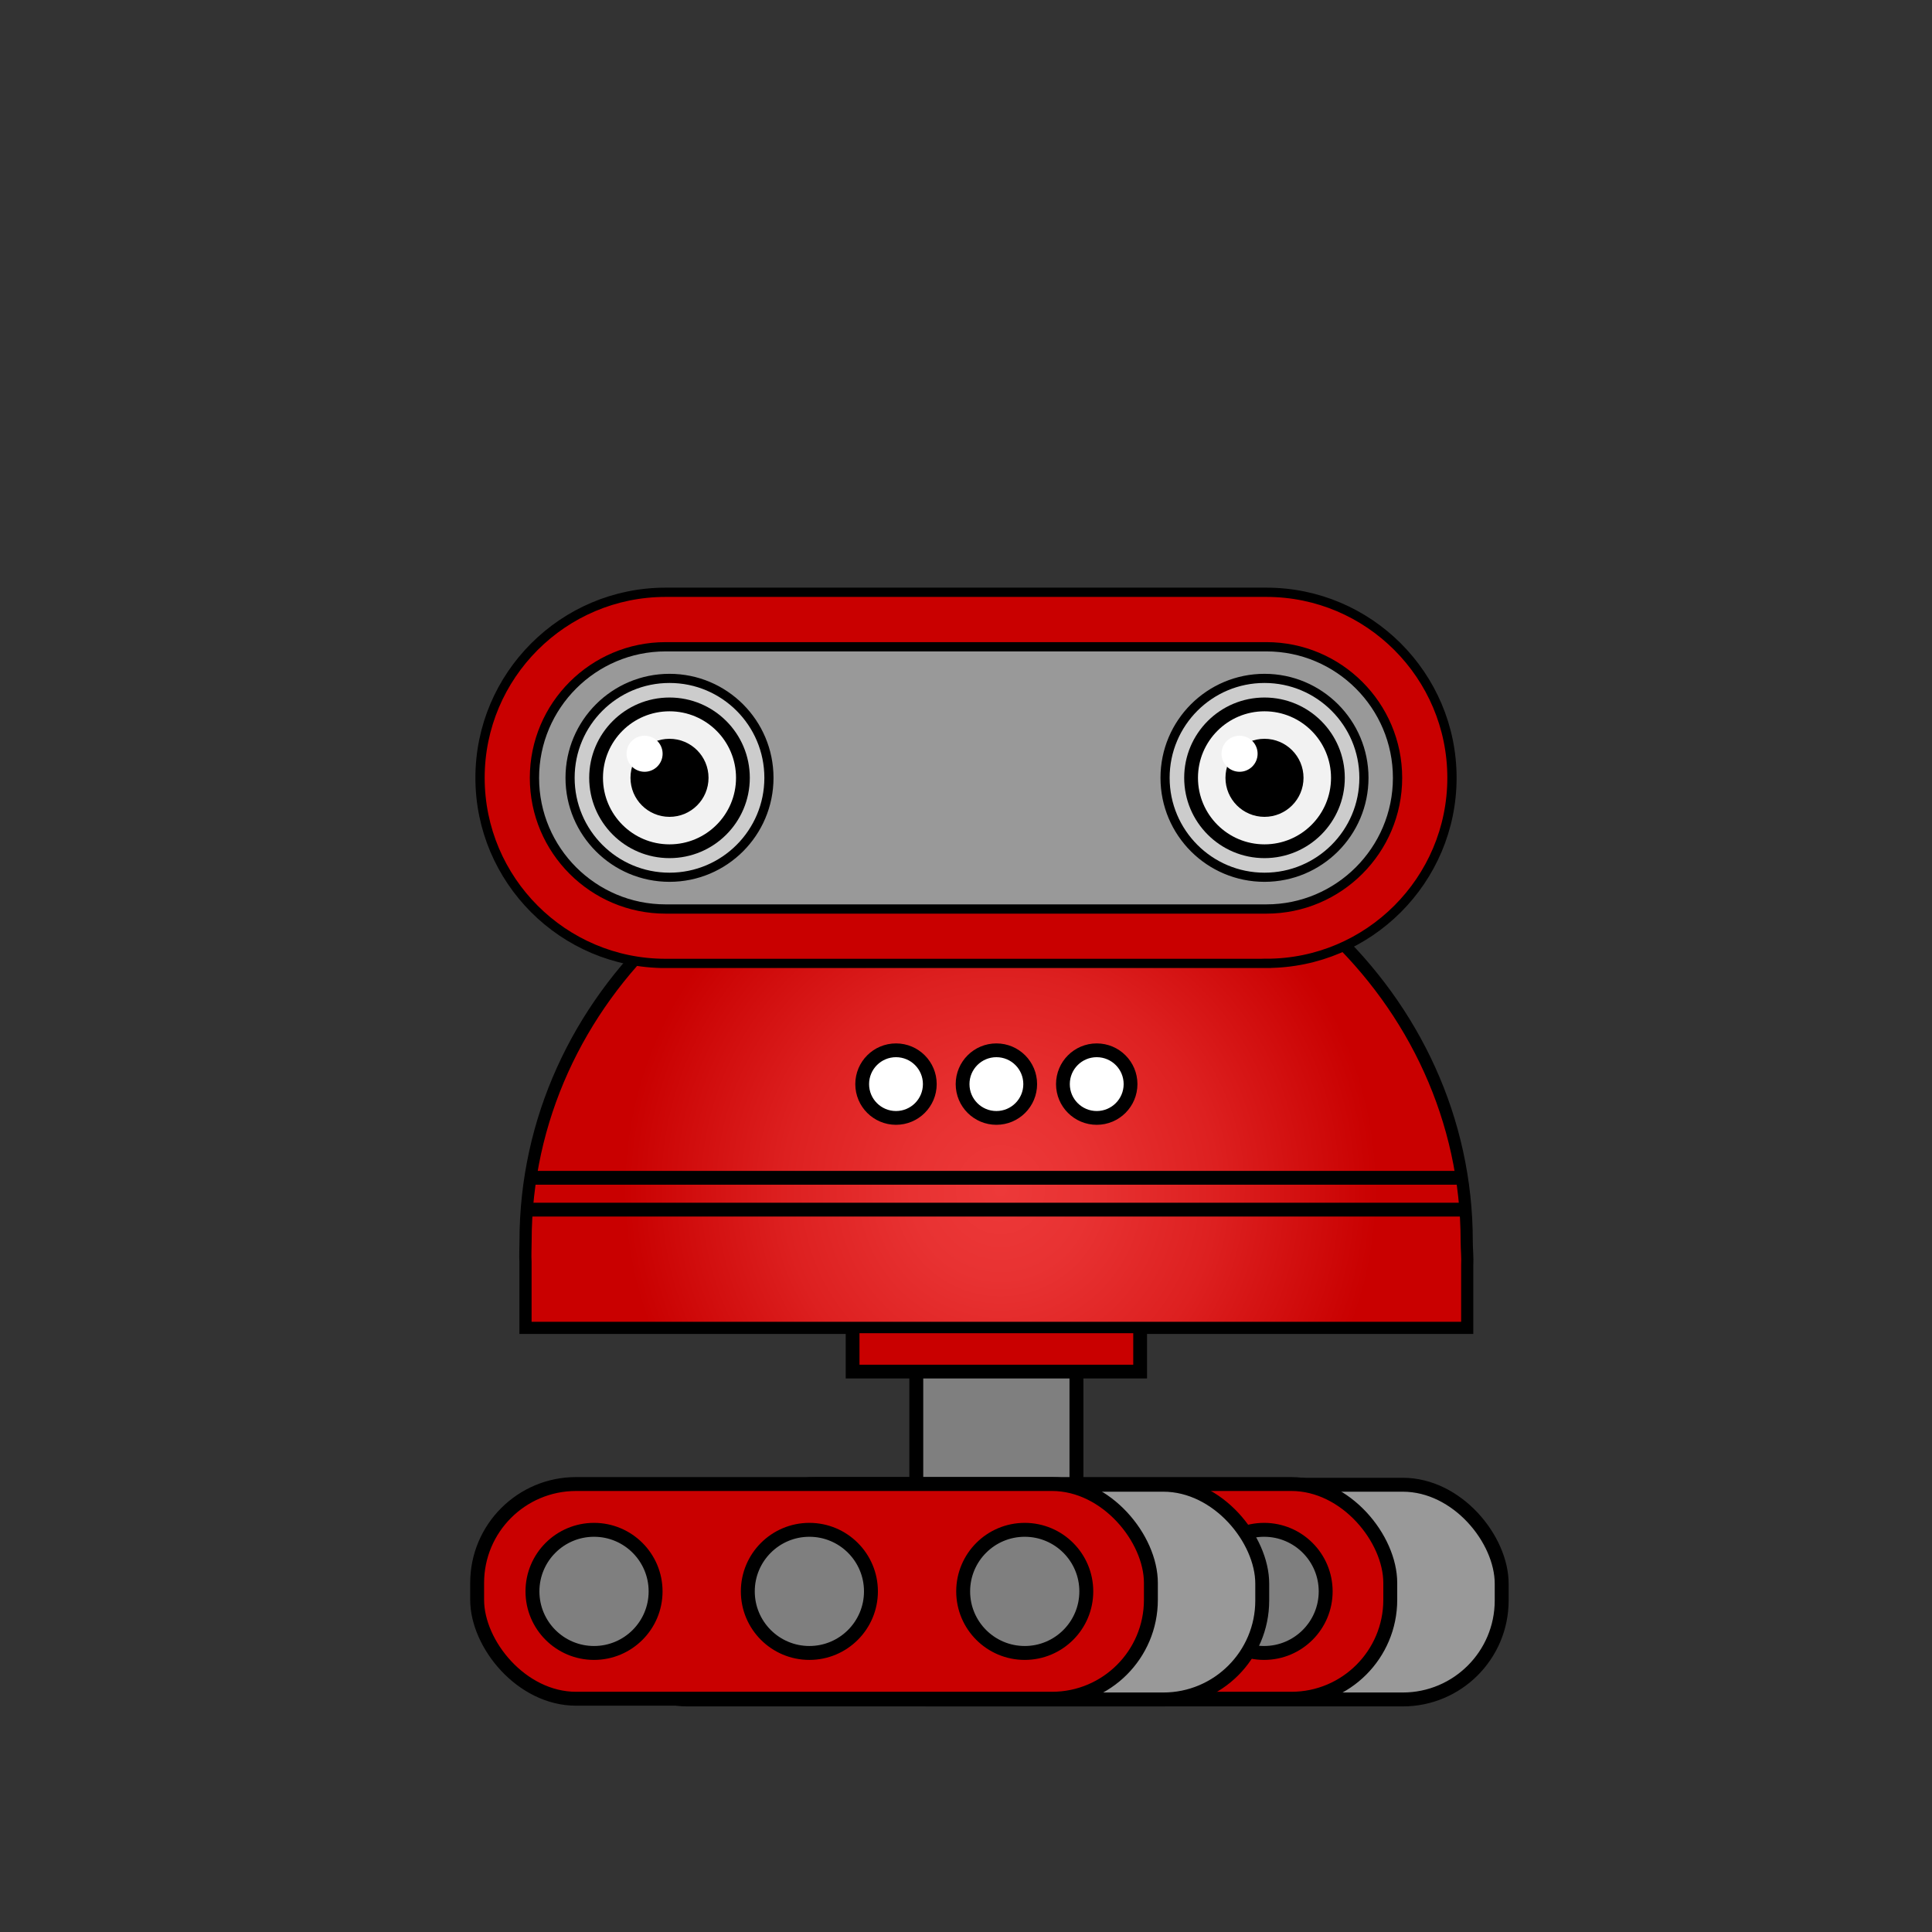 <?xml version="1.0" encoding="UTF-8"?><svg id="Robos" xmlns="http://www.w3.org/2000/svg" xmlns:xlink="http://www.w3.org/1999/xlink" viewBox="0 0 300 300"><rect x="0" y="0" width="300" height="300" fill="#333333" stroke="none"/><defs><style>.cls-1,.cls-2,.cls-3,.cls-4,.cls-5,.cls-6,.cls-7,.cls-8,.cls-9,.cls-10,.cls-11,.cls-12,.cls-13{stroke-miterlimit:10;}.cls-1,.cls-2,.cls-3,.cls-5,.cls-6,.cls-8,.cls-9,.cls-10,.cls-11,.cls-12,.cls-13{stroke:#000;}.cls-1,.cls-6{fill:#999;}.cls-1,.cls-9,.cls-11,.cls-12{stroke-width:2.16px;}.cls-14,.cls-3,.cls-4,.cls-9{fill:#fff;}.cls-2{fill:url(#radial-gradient);stroke-width:1.89px;}.cls-2,.cls-3,.cls-8,.cls-10{stroke-linecap:round;}.cls-3,.cls-8,.cls-10{stroke-width:2.14px;}.cls-4{stroke-width:.26px;}.cls-4,.cls-7{stroke:#999;}.cls-5{fill:#ccc;stroke-width:1.42px;}.cls-6,.cls-13{stroke-width:1.44px;}.cls-7{fill:none;stroke-width:2.82px;}.cls-8{fill:#fa2e19;}.cls-10,.cls-11,.cls-13{fill:#c90000;}.cls-12{fill:#7f7f7f;}.cls-15{fill:#f2f2f2;}</style><symbol id="Robot_eyes_1" viewBox="0 0 152.36 59.06"><g><path class="cls-13" d="M122.83,58.35H29.53C13.64,58.35,.72,45.42,.72,29.53S13.64,.72,29.53,.72H122.83c15.89,0,28.81,12.93,28.81,28.81s-12.93,28.81-28.81,28.81Z"/><path class="cls-6" d="M29.53,9.18c-11.22,0-20.36,9.13-20.36,20.36s9.13,20.36,20.36,20.36H122.83c11.22,0,20.36-9.13,20.36-20.36s-9.13-20.36-20.36-20.36H29.53Z"/><ellipse class="cls-4" cx="30.14" cy="29.53" rx="11.83" ry="11.28"/><ellipse class="cls-7" cx="30.14" cy="29.53" rx="14.59" ry="13.91"/><g><circle class="cls-5" cx="30.14" cy="29.53" r="15.44"/><g><circle cx="30.14" cy="29.53" r="12.47"/><circle class="cls-15" cx="30.14" cy="29.53" r="10.33"/><circle cx="30.14" cy="29.53" r="6.06"/><circle class="cls-14" cx="26.27" cy="25.79" r="2.8"/></g></g><ellipse class="cls-4" cx="122.53" cy="29.53" rx="11.83" ry="11.28"/><ellipse class="cls-7" cx="122.53" cy="29.53" rx="14.59" ry="13.91"/><g><circle class="cls-5" cx="122.53" cy="29.53" r="15.44"/><g><circle cx="122.53" cy="29.53" r="12.47"/><circle class="cls-15" cx="122.53" cy="29.53" r="10.33"/><circle cx="122.53" cy="29.53" r="6.06"/><circle class="cls-14" cx="118.66" cy="25.79" r="2.8"/></g></g></g></symbol><symbol id="Robot_wheels_1" viewBox="0 0 161.25 35.61"><g><rect class="cls-1" x="55.55" y="1.19" width="104.62" height="33.34" rx="15.36" ry="15.36"/><rect class="cls-11" x="38.25" y="1.08" width="104.62" height="33.34" rx="15.36" ry="15.36"/><circle class="cls-9" cx="56.41" cy="17.75" r="9.56"/><circle class="cls-9" cx="89.84" cy="17.75" r="9.56"/><circle class="cls-12" cx="123.28" cy="17.75" r="9.56"/><rect class="cls-1" x="18.37" y="1.19" width="104.62" height="33.34" rx="15.36" ry="15.36"/><rect class="cls-11" x="1.08" y="1.08" width="104.62" height="33.34" rx="15.36" ry="15.36"/><circle class="cls-12" cx="19.23" cy="17.75" r="9.56"/><circle class="cls-12" cx="52.67" cy="17.75" r="9.56"/><circle class="cls-12" cx="86.11" cy="17.75" r="9.56"/></g></symbol><radialGradient id="radial-gradient" cx="155.35" cy="184.75" fx="155.35" fy="184.75" r="86.26" gradientTransform="matrix(1, 0, 0, 1, 0, 0)" gradientUnits="userSpaceOnUse"><stop offset="0" stop-color="#ed3939"/><stop offset=".16" stop-color="#e83232"/><stop offset=".39" stop-color="#dd2020"/><stop offset=".66" stop-color="#ca0202"/><stop offset=".68" stop-color="#c90000"/></radialGradient></defs><g><rect class="cls-12" x="142.28" y="205.1" width="24.87" height="38.74"/><path class="cls-2" d="M227.75,192.73c0-37.73-32.71-68.32-73.07-68.32s-73.07,30.59-73.07,68.32c0,1.08-.07,2.15-.01,3.22v10.24H227.83v-9.69c.07-1.25-.08-2.5-.08-3.76Z"/><polyline class="cls-10" points="177.04 207.02 177.04 212.98 132.39 212.98 132.39 207.02"/><g><circle class="cls-3" cx="170.3" cy="168.34" r="5.25"/><circle class="cls-3" cx="154.72" cy="168.34" r="5.25"/><circle class="cls-3" cx="139.13" cy="168.34" r="5.25"/></g><line class="cls-8" x1="82.39" y1="187.83" x2="227.04" y2="187.83"/><line class="cls-8" x1="82.85" y1="182.89" x2="226.59" y2="182.89"/></g><use width="161.25" height="35.61" transform="translate(73.01 229.36)" xlink:href="#Robot_wheels_1"/><use width="152.36" height="59.06" transform="translate(73.82 91.25)" xlink:href="#Robot_eyes_1"/></svg>